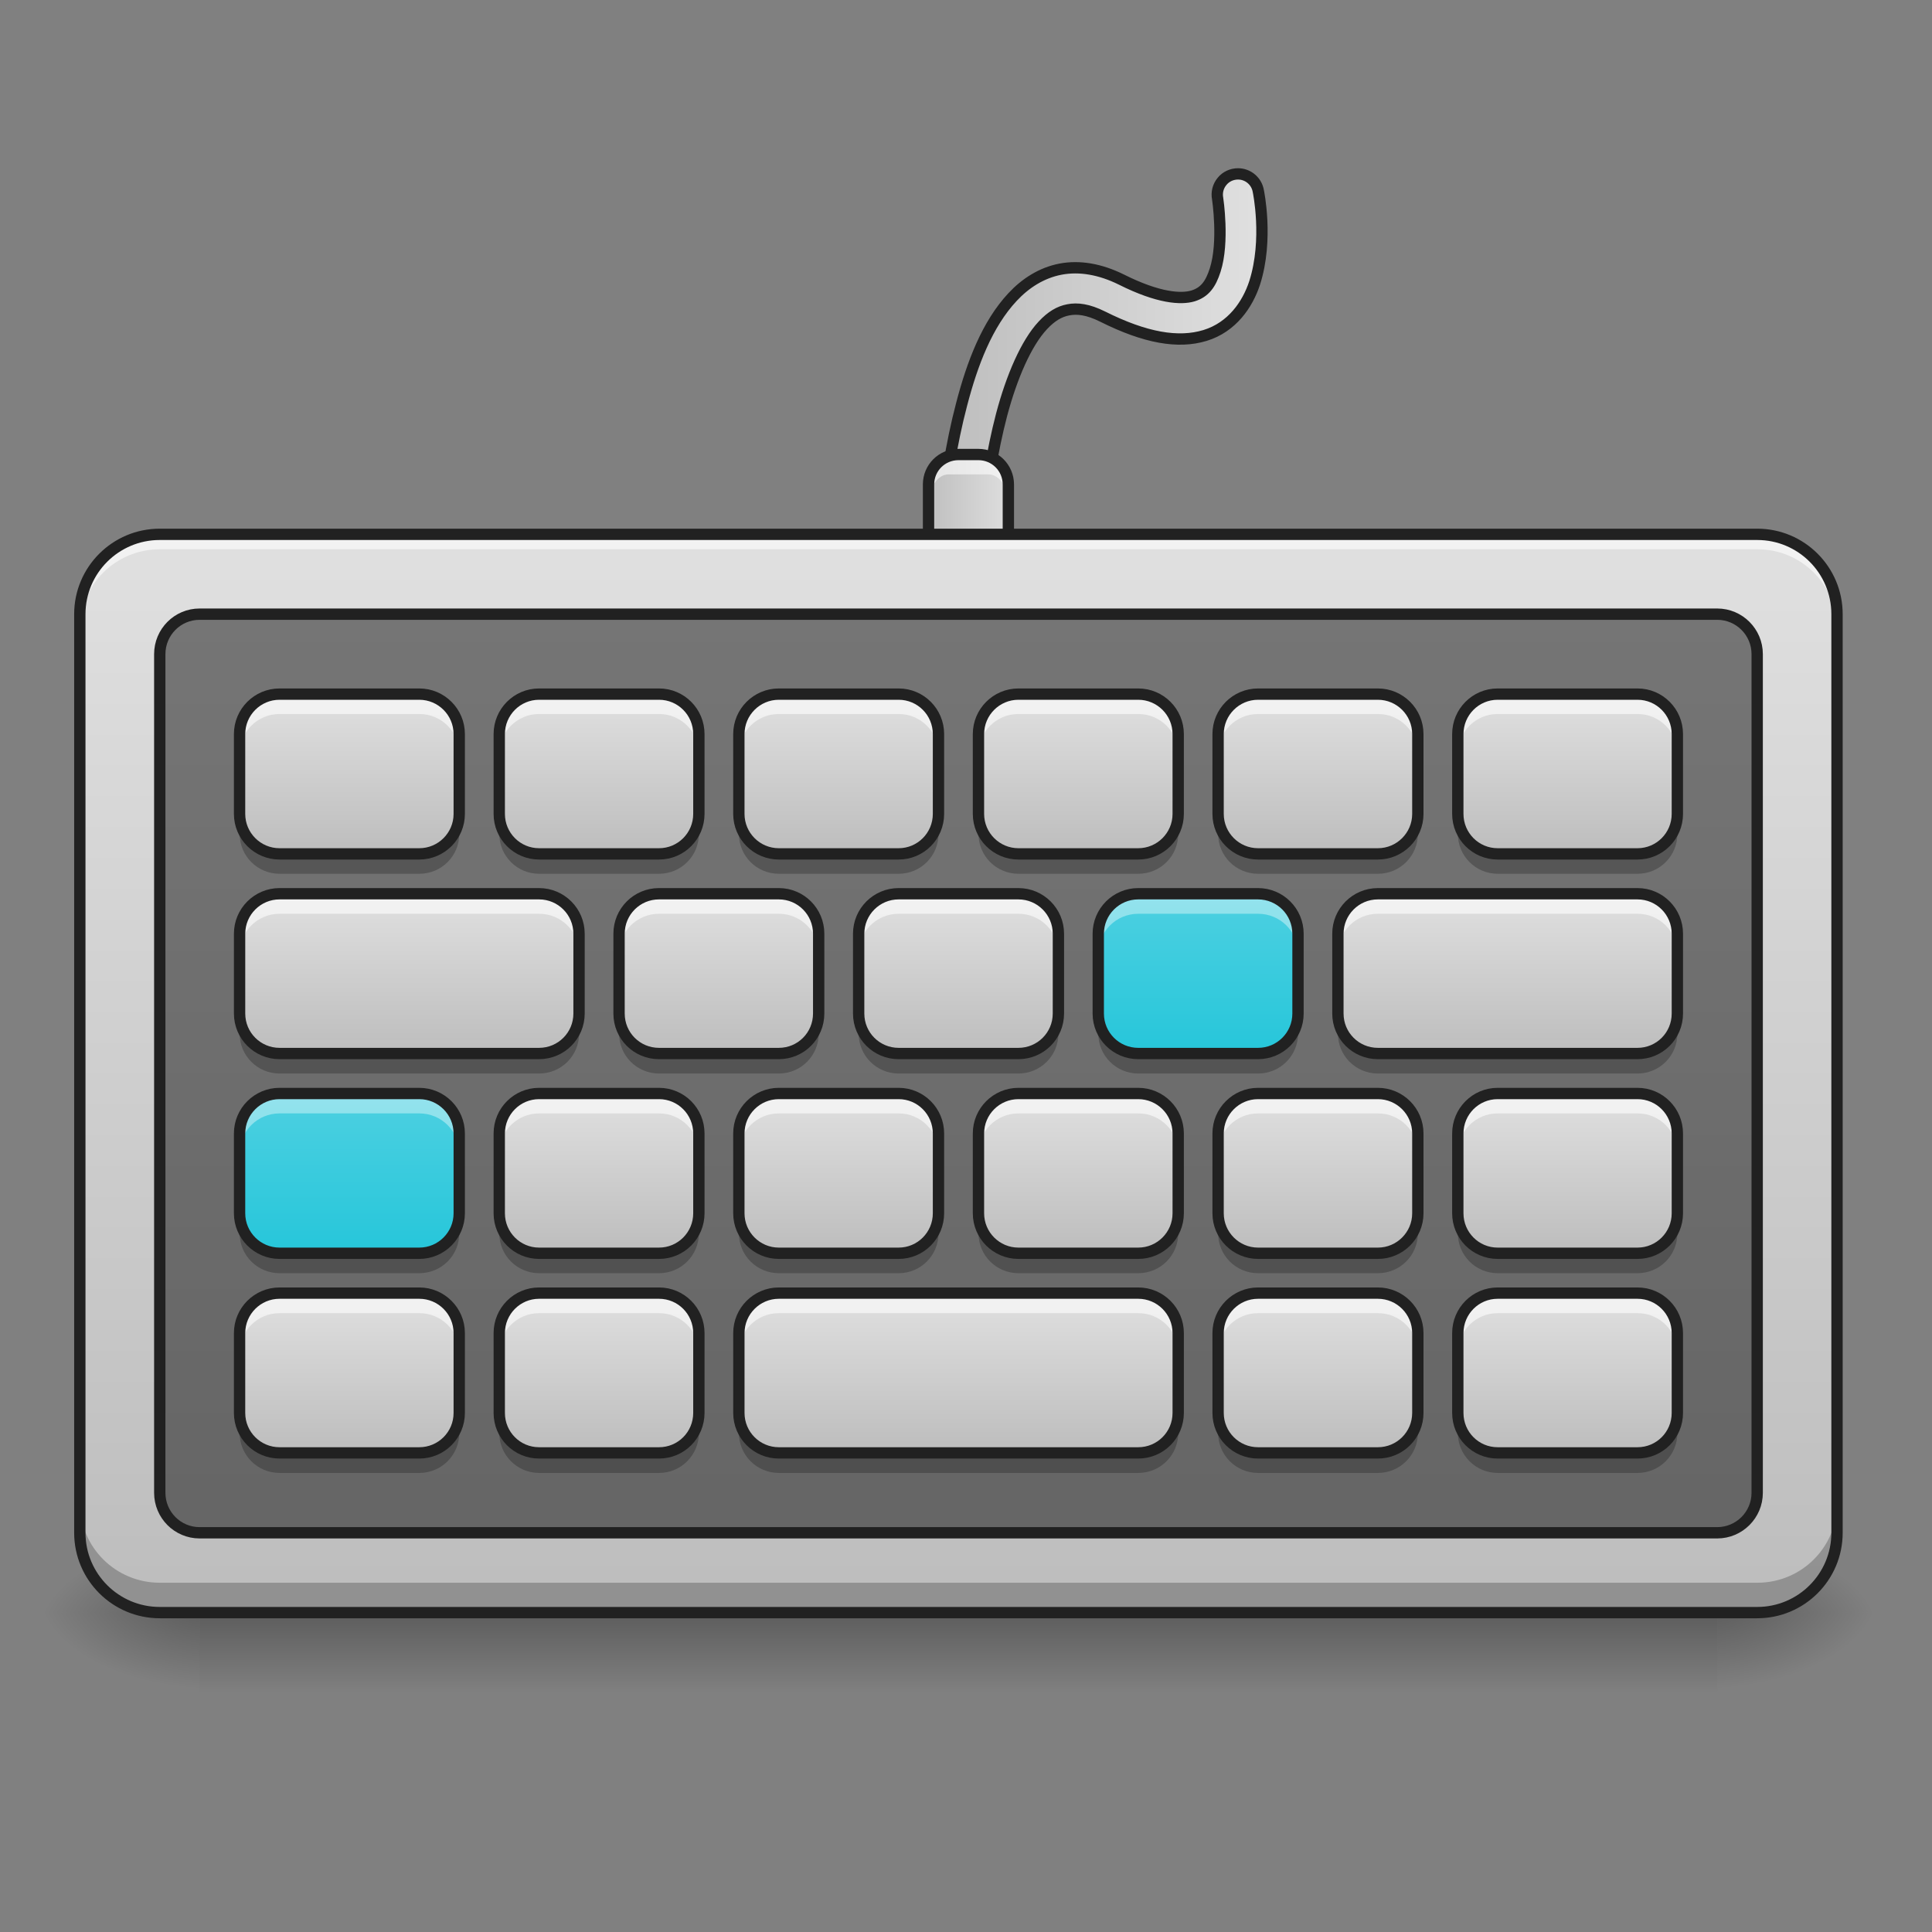 <?xml version="1.0" encoding="UTF-8"?>
<svg xmlns="http://www.w3.org/2000/svg" xmlns:xlink="http://www.w3.org/1999/xlink" width="64px" height="64px" viewBox="0 0 64 64" version="1.1">
<rect x="0" y="0" width="64" height="64" fill="#808080" stroke="none"/>
<defs>
<linearGradient id="linear0" gradientUnits="userSpaceOnUse" x1="254" y1="233.5" x2="254" y2="254.667" gradientTransform="matrix(0.125,0,0,0.125,-0,24.231)">
<stop offset="0" style="stop-color:rgb(0%,0%,0%);stop-opacity:0.275;"/>
<stop offset="1" style="stop-color:rgb(0%,0%,0%);stop-opacity:0;"/>
</linearGradient>
<radialGradient id="radial0" gradientUnits="userSpaceOnUse" cx="450.909" cy="189.579" fx="450.909" fy="189.579" r="21.167" gradientTransform="matrix(0,-0.156,-0.281,-0,109.553,124.545)">
<stop offset="0" style="stop-color:rgb(0%,0%,0%);stop-opacity:0.314;"/>
<stop offset="0.222" style="stop-color:rgb(0%,0%,0%);stop-opacity:0.275;"/>
<stop offset="1" style="stop-color:rgb(0%,0%,0%);stop-opacity:0;"/>
</radialGradient>
<radialGradient id="radial1" gradientUnits="userSpaceOnUse" cx="450.909" cy="189.579" fx="450.909" fy="189.579" r="21.167" gradientTransform="matrix(-0,0.156,0.281,0,-46.047,-17.701)">
<stop offset="0" style="stop-color:rgb(0%,0%,0%);stop-opacity:0.314;"/>
<stop offset="0.222" style="stop-color:rgb(0%,0%,0%);stop-opacity:0.275;"/>
<stop offset="1" style="stop-color:rgb(0%,0%,0%);stop-opacity:0;"/>
</radialGradient>
<radialGradient id="radial2" gradientUnits="userSpaceOnUse" cx="450.909" cy="189.579" fx="450.909" fy="189.579" r="21.167" gradientTransform="matrix(-0,-0.156,0.281,-0,-46.047,124.545)">
<stop offset="0" style="stop-color:rgb(0%,0%,0%);stop-opacity:0.314;"/>
<stop offset="0.222" style="stop-color:rgb(0%,0%,0%);stop-opacity:0.275;"/>
<stop offset="1" style="stop-color:rgb(0%,0%,0%);stop-opacity:0;"/>
</radialGradient>
<radialGradient id="radial3" gradientUnits="userSpaceOnUse" cx="450.909" cy="189.579" fx="450.909" fy="189.579" r="21.167" gradientTransform="matrix(0,0.156,-0.281,0,109.553,-17.701)">
<stop offset="0" style="stop-color:rgb(0%,0%,0%);stop-opacity:0.314;"/>
<stop offset="0.222" style="stop-color:rgb(0%,0%,0%);stop-opacity:0.275;"/>
<stop offset="1" style="stop-color:rgb(0%,0%,0%);stop-opacity:0;"/>
</radialGradient>
<linearGradient id="linear1" gradientUnits="userSpaceOnUse" x1="248.51" y1="-113.104" x2="334.441" y2="-113.104" >
<stop offset="0" style="stop-color:rgb(74.118%,74.118%,74.118%);stop-opacity:1;"/>
<stop offset="1" style="stop-color:rgb(87.843%,87.843%,87.843%);stop-opacity:1;"/>
</linearGradient>
<linearGradient id="linear2" gradientUnits="userSpaceOnUse" x1="248.509" y1="-113.088" x2="334.441" y2="-113.088" >
<stop offset="0" style="stop-color:rgb(74.118%,74.118%,74.118%);stop-opacity:1;"/>
<stop offset="1" style="stop-color:rgb(87.843%,87.843%,87.843%);stop-opacity:1;"/>
</linearGradient>
<linearGradient id="linear3" gradientUnits="userSpaceOnUse" x1="244.562" y1="-76.062" x2="268.729" y2="-76.062" gradientTransform="matrix(0.125,0,0,0.125,0,26.878)">
<stop offset="0" style="stop-color:rgb(74.118%,74.118%,74.118%);stop-opacity:1;"/>
<stop offset="1" style="stop-color:rgb(87.843%,87.843%,87.843%);stop-opacity:1;"/>
</linearGradient>
<linearGradient id="linear4" gradientUnits="userSpaceOnUse" x1="254" y1="180.583" x2="254" y2="-105.167" gradientTransform="matrix(0.125,0,0,0.125,0,30.847)">
<stop offset="0" style="stop-color:rgb(74.118%,74.118%,74.118%);stop-opacity:1;"/>
<stop offset="1" style="stop-color:rgb(87.843%,87.843%,87.843%);stop-opacity:1;"/>
</linearGradient>
<linearGradient id="linear5" gradientUnits="userSpaceOnUse" x1="105.833" y1="-31.083" x2="105.833" y2="-73.417" gradientTransform="matrix(0.125,0,0,0.125,15.215,32.17)">
<stop offset="0" style="stop-color:rgb(74.118%,74.118%,74.118%);stop-opacity:1;"/>
<stop offset="1" style="stop-color:rgb(87.843%,87.843%,87.843%);stop-opacity:1;"/>
</linearGradient>
<linearGradient id="linear6" gradientUnits="userSpaceOnUse" x1="105.833" y1="-31.083" x2="105.833" y2="-73.417" gradientTransform="matrix(0.125,0,0,0.125,31.092,32.17)">
<stop offset="0" style="stop-color:rgb(74.118%,74.118%,74.118%);stop-opacity:1;"/>
<stop offset="1" style="stop-color:rgb(87.843%,87.843%,87.843%);stop-opacity:1;"/>
</linearGradient>
<linearGradient id="linear7" gradientUnits="userSpaceOnUse" x1="105.833" y1="-31.083" x2="105.833" y2="-73.417" gradientTransform="matrix(0.125,0,0,0.125,23.153,32.17)">
<stop offset="0" style="stop-color:rgb(74.118%,74.118%,74.118%);stop-opacity:1;"/>
<stop offset="1" style="stop-color:rgb(87.843%,87.843%,87.843%);stop-opacity:1;"/>
</linearGradient>
<linearGradient id="linear8" gradientUnits="userSpaceOnUse" x1="105.833" y1="-31.083" x2="105.833" y2="-73.417" gradientTransform="matrix(0.125,0,0,0.125,7.277,32.17)">
<stop offset="0" style="stop-color:rgb(74.118%,74.118%,74.118%);stop-opacity:1;"/>
<stop offset="1" style="stop-color:rgb(87.843%,87.843%,87.843%);stop-opacity:1;"/>
</linearGradient>
<linearGradient id="linear9" gradientUnits="userSpaceOnUse" x1="105.833" y1="-31.083" x2="105.833" y2="-73.417" gradientTransform="matrix(0.125,0,0,0.125,-0.662,32.17)">
<stop offset="0" style="stop-color:rgb(74.118%,74.118%,74.118%);stop-opacity:1;"/>
<stop offset="1" style="stop-color:rgb(87.843%,87.843%,87.843%);stop-opacity:1;"/>
</linearGradient>
<linearGradient id="linear10" gradientUnits="userSpaceOnUse" x1="105.833" y1="-31.083" x2="105.833" y2="-73.417" gradientTransform="matrix(0.125,0,0,0.125,11.246,38.785)">
<stop offset="0" style="stop-color:rgb(74.118%,74.118%,74.118%);stop-opacity:1;"/>
<stop offset="1" style="stop-color:rgb(87.843%,87.843%,87.843%);stop-opacity:1;"/>
</linearGradient>
<linearGradient id="linear11" gradientUnits="userSpaceOnUse" x1="105.833" y1="-31.083" x2="105.833" y2="-73.417" gradientTransform="matrix(0.125,0,0,0.125,19.184,38.785)">
<stop offset="0" style="stop-color:rgb(74.118%,74.118%,74.118%);stop-opacity:1;"/>
<stop offset="1" style="stop-color:rgb(87.843%,87.843%,87.843%);stop-opacity:1;"/>
</linearGradient>
<linearGradient id="linear12" gradientUnits="userSpaceOnUse" x1="105.833" y1="-31.083" x2="105.833" y2="-73.417" gradientTransform="matrix(0.125,0,0,0.125,-1.323,38.785)">
<stop offset="0" style="stop-color:rgb(74.118%,74.118%,74.118%);stop-opacity:1;"/>
<stop offset="1" style="stop-color:rgb(87.843%,87.843%,87.843%);stop-opacity:1;"/>
</linearGradient>
<linearGradient id="linear13" gradientUnits="userSpaceOnUse" x1="105.833" y1="-31.083" x2="105.833" y2="-73.417" gradientTransform="matrix(0.125,0,0,0.125,35.061,38.785)">
<stop offset="0" style="stop-color:rgb(74.118%,74.118%,74.118%);stop-opacity:1;"/>
<stop offset="1" style="stop-color:rgb(87.843%,87.843%,87.843%);stop-opacity:1;"/>
</linearGradient>
<linearGradient id="linear14" gradientUnits="userSpaceOnUse" x1="105.833" y1="-31.083" x2="105.833" y2="-73.417" gradientTransform="matrix(0.125,0,0,0.125,27.122,38.785)">
<stop offset="0" style="stop-color:rgb(14.902%,77.647%,85.49%);stop-opacity:1;"/>
<stop offset="1" style="stop-color:rgb(30.196%,81.569%,88.235%);stop-opacity:1;"/>
</linearGradient>
<linearGradient id="linear15" gradientUnits="userSpaceOnUse" x1="105.833" y1="-31.083" x2="105.833" y2="-73.417" gradientTransform="matrix(0.125,0,0,0.125,39.691,32.17)">
<stop offset="0" style="stop-color:rgb(74.118%,74.118%,74.118%);stop-opacity:1;"/>
<stop offset="1" style="stop-color:rgb(87.843%,87.843%,87.843%);stop-opacity:1;"/>
</linearGradient>
<linearGradient id="linear16" gradientUnits="userSpaceOnUse" x1="105.833" y1="-31.083" x2="105.833" y2="-73.417" gradientTransform="matrix(0.125,0,0,0.125,15.215,45.4)">
<stop offset="0" style="stop-color:rgb(74.118%,74.118%,74.118%);stop-opacity:1;"/>
<stop offset="1" style="stop-color:rgb(87.843%,87.843%,87.843%);stop-opacity:1;"/>
</linearGradient>
<linearGradient id="linear17" gradientUnits="userSpaceOnUse" x1="105.833" y1="-31.083" x2="105.833" y2="-73.417" gradientTransform="matrix(0.125,0,0,0.125,31.092,45.4)">
<stop offset="0" style="stop-color:rgb(74.118%,74.118%,74.118%);stop-opacity:1;"/>
<stop offset="1" style="stop-color:rgb(87.843%,87.843%,87.843%);stop-opacity:1;"/>
</linearGradient>
<linearGradient id="linear18" gradientUnits="userSpaceOnUse" x1="105.833" y1="-31.083" x2="105.833" y2="-73.417" gradientTransform="matrix(0.125,0,0,0.125,23.153,45.4)">
<stop offset="0" style="stop-color:rgb(74.118%,74.118%,74.118%);stop-opacity:1;"/>
<stop offset="1" style="stop-color:rgb(87.843%,87.843%,87.843%);stop-opacity:1;"/>
</linearGradient>
<linearGradient id="linear19" gradientUnits="userSpaceOnUse" x1="105.833" y1="-31.083" x2="105.833" y2="-73.417" gradientTransform="matrix(0.125,0,0,0.125,7.277,45.4)">
<stop offset="0" style="stop-color:rgb(74.118%,74.118%,74.118%);stop-opacity:1;"/>
<stop offset="1" style="stop-color:rgb(87.843%,87.843%,87.843%);stop-opacity:1;"/>
</linearGradient>
<linearGradient id="linear20" gradientUnits="userSpaceOnUse" x1="105.833" y1="-31.083" x2="105.833" y2="-73.417" gradientTransform="matrix(0.125,0,0,0.125,-0.662,45.4)">
<stop offset="0" style="stop-color:rgb(14.902%,77.647%,85.49%);stop-opacity:1;"/>
<stop offset="1" style="stop-color:rgb(30.196%,81.569%,88.235%);stop-opacity:1;"/>
</linearGradient>
<linearGradient id="linear21" gradientUnits="userSpaceOnUse" x1="105.833" y1="-31.083" x2="105.833" y2="-73.417" gradientTransform="matrix(0.125,0,0,0.125,39.691,45.4)">
<stop offset="0" style="stop-color:rgb(74.118%,74.118%,74.118%);stop-opacity:1;"/>
<stop offset="1" style="stop-color:rgb(87.843%,87.843%,87.843%);stop-opacity:1;"/>
</linearGradient>
<linearGradient id="linear22" gradientUnits="userSpaceOnUse" x1="105.833" y1="-31.083" x2="105.833" y2="-73.417" gradientTransform="matrix(0.125,0,0,0.125,31.092,52.015)">
<stop offset="0" style="stop-color:rgb(74.118%,74.118%,74.118%);stop-opacity:1;"/>
<stop offset="1" style="stop-color:rgb(87.843%,87.843%,87.843%);stop-opacity:1;"/>
</linearGradient>
<linearGradient id="linear23" gradientUnits="userSpaceOnUse" x1="105.833" y1="-31.083" x2="105.833" y2="-73.417" gradientTransform="matrix(0.125,0,0,0.125,23.153,52.015)">
<stop offset="0" style="stop-color:rgb(74.118%,74.118%,74.118%);stop-opacity:1;"/>
<stop offset="1" style="stop-color:rgb(87.843%,87.843%,87.843%);stop-opacity:1;"/>
</linearGradient>
<linearGradient id="linear24" gradientUnits="userSpaceOnUse" x1="105.833" y1="-31.083" x2="105.833" y2="-73.417" gradientTransform="matrix(0.125,0,0,0.125,7.277,52.015)">
<stop offset="0" style="stop-color:rgb(74.118%,74.118%,74.118%);stop-opacity:1;"/>
<stop offset="1" style="stop-color:rgb(87.843%,87.843%,87.843%);stop-opacity:1;"/>
</linearGradient>
<linearGradient id="linear25" gradientUnits="userSpaceOnUse" x1="105.833" y1="-31.083" x2="105.833" y2="-73.417" gradientTransform="matrix(0.125,0,0,0.125,-0.662,52.015)">
<stop offset="0" style="stop-color:rgb(74.118%,74.118%,74.118%);stop-opacity:1;"/>
<stop offset="1" style="stop-color:rgb(87.843%,87.843%,87.843%);stop-opacity:1;"/>
</linearGradient>
<linearGradient id="linear26" gradientUnits="userSpaceOnUse" x1="105.833" y1="-31.083" x2="105.833" y2="-73.417" gradientTransform="matrix(0.125,0,0,0.125,39.691,52.015)">
<stop offset="0" style="stop-color:rgb(74.118%,74.118%,74.118%);stop-opacity:1;"/>
<stop offset="1" style="stop-color:rgb(87.843%,87.843%,87.843%);stop-opacity:1;"/>
</linearGradient>
</defs>
<g id="surface1">
<path style=" stroke:none;fill-rule:nonzero;fill:url(#linear0);" d="M 6.613 53.422 L 56.891 53.422 L 56.891 56.066 L 6.613 56.066 Z M 6.613 53.422 "/>
<path style=" stroke:none;fill-rule:nonzero;fill:url(#radial0);" d="M 56.891 53.422 L 62.184 53.422 L 62.184 50.777 L 56.891 50.777 Z M 56.891 53.422 "/>
<path style=" stroke:none;fill-rule:nonzero;fill:url(#radial1);" d="M 6.613 53.422 L 1.324 53.422 L 1.324 56.066 L 6.613 56.066 Z M 6.613 53.422 "/>
<path style=" stroke:none;fill-rule:nonzero;fill:url(#radial2);" d="M 6.613 53.422 L 1.324 53.422 L 1.324 50.777 L 6.613 50.777 Z M 6.613 53.422 "/>
<path style=" stroke:none;fill-rule:nonzero;fill:url(#radial3);" d="M 56.891 53.422 L 62.184 53.422 L 62.184 56.066 L 56.891 56.066 Z M 56.891 53.422 "/>
<path style="fill:none;stroke-width:10.975;stroke-linecap:round;stroke-linejoin:miter;stroke:url(#linear1);stroke-miterlimit:4;" d="M 254.007 -62.827 C 254.007 -62.827 256.819 -154.943 294.691 -136.008 C 337.03 -114.853 328.094 -163.38 328.094 -163.38 " transform="matrix(0.125,0,0,0.125,0,26.878)"/>
<path style="fill-rule:nonzero;fill:url(#linear2);stroke-width:3;stroke-linecap:round;stroke-linejoin:miter;stroke:rgb(12.941%,12.941%,12.941%);stroke-opacity:1;stroke-miterlimit:4;" d="M 328.094 -168.942 C 326.438 -168.942 324.875 -168.223 323.844 -166.942 C 322.782 -165.661 322.375 -164.005 322.688 -162.38 C 322.688 -162.38 324.438 -150.881 322.032 -143.444 C 320.844 -139.726 319.282 -137.57 316.157 -136.601 C 313.033 -135.664 307.064 -135.976 297.159 -140.945 C 291.597 -143.694 286.098 -144.663 281.036 -143.694 C 276.005 -142.726 271.724 -139.945 268.349 -136.32 C 261.6 -129.102 257.663 -118.697 254.851 -107.916 C 249.164 -86.387 248.508 -63.015 248.508 -63.015 C 248.414 -61.015 249.382 -59.14 251.07 -58.077 C 252.757 -57.015 254.882 -56.953 256.632 -57.921 C 258.382 -58.859 259.475 -60.671 259.475 -62.671 C 259.475 -62.671 260.225 -85.325 265.443 -105.135 C 268.068 -115.041 271.943 -124.102 276.38 -128.821 C 278.598 -131.196 280.754 -132.477 283.098 -132.914 C 285.473 -133.383 288.316 -133.07 292.253 -131.102 C 303.502 -125.477 312.251 -123.946 319.376 -126.133 C 326.5 -128.321 330.625 -134.32 332.499 -140.07 C 336.187 -151.6 333.468 -164.38 333.468 -164.38 C 333.031 -167.005 330.75 -168.942 328.094 -168.942 Z M 328.094 -168.942 " transform="matrix(0.125,0,0,0.125,0,26.878)"/>
<path style=" stroke:none;fill-rule:nonzero;fill:url(#linear3);" d="M 31.422 15.055 L 32.746 15.055 C 33.109 15.055 33.406 15.496 33.406 16.047 L 33.406 18.691 C 33.406 19.238 33.109 19.684 32.746 19.684 L 31.422 19.684 C 31.059 19.684 30.762 19.238 30.762 18.691 L 30.762 16.047 C 30.762 15.496 31.059 15.055 31.422 15.055 Z M 31.422 15.055 "/>
<path style=" stroke:none;fill-rule:nonzero;fill:rgb(100%,100%,100%);fill-opacity:0.588;" d="M 31.422 15.055 C 31.055 15.055 30.762 15.496 30.762 16.047 L 30.762 16.707 C 30.762 16.156 31.055 15.715 31.422 15.715 L 32.746 15.715 C 33.113 15.715 33.406 16.156 33.406 16.707 L 33.406 16.047 C 33.406 15.496 33.113 15.055 32.746 15.055 Z M 31.422 15.055 "/>
<path style="fill:none;stroke-width:3;stroke-linecap:round;stroke-linejoin:round;stroke:rgb(12.941%,12.941%,12.941%);stroke-opacity:1;stroke-miterlimit:4;" d="M 254.007 -94.574 L 259.288 -94.574 C 263.662 -94.574 267.224 -91.043 267.224 -86.637 L 267.224 -65.483 C 267.224 -61.108 263.662 -57.546 259.288 -57.546 L 254.007 -57.546 C 249.601 -57.546 246.07 -61.108 246.07 -65.483 L 246.07 -86.637 C 246.07 -91.043 249.601 -94.574 254.007 -94.574 Z M 254.007 -94.574 " transform="matrix(0.125,0,0,0.125,0,26.878)"/>
<path style=" stroke:none;fill-rule:nonzero;fill:url(#linear4);" d="M 5.293 17.699 L 58.215 17.699 C 59.676 17.699 60.859 18.883 60.859 20.344 L 60.859 50.777 C 60.859 52.238 59.676 53.422 58.215 53.422 L 5.293 53.422 C 3.832 53.422 2.645 52.238 2.645 50.777 L 2.645 20.344 C 2.645 18.883 3.832 17.699 5.293 17.699 Z M 5.293 17.699 "/>
<path style="fill-rule:nonzero;fill:rgb(0%,0%,0%);fill-opacity:0.471;stroke-width:3;stroke-linecap:round;stroke-linejoin:round;stroke:rgb(12.941%,12.941%,12.941%);stroke-opacity:1;stroke-miterlimit:4;" d="M 52.901 -52.266 L 455.082 -52.266 C 460.925 -52.266 465.674 -47.516 465.674 -41.673 L 465.674 180.587 C 465.674 186.43 460.925 191.18 455.082 191.18 L 52.901 191.18 C 47.058 191.18 42.34 186.43 42.34 180.587 L 42.34 -41.673 C 42.34 -47.516 47.058 -52.266 52.901 -52.266 Z M 52.901 -52.266 " transform="matrix(0.125,0,0,0.125,0,26.878)"/>
<path style=" stroke:none;fill-rule:nonzero;fill:url(#linear5);" d="M 25.801 22.992 L 29.77 22.992 C 30.5 22.992 31.09 23.586 31.09 24.316 L 31.09 26.961 C 31.09 27.691 30.5 28.285 29.77 28.285 L 25.801 28.285 C 25.07 28.285 24.477 27.691 24.477 26.961 L 24.477 24.316 C 24.477 23.586 25.07 22.992 25.801 22.992 Z M 25.801 22.992 "/>
<path style=" stroke:none;fill-rule:nonzero;fill:rgb(100%,100%,100%);fill-opacity:0.588;" d="M 25.801 22.992 C 25.066 22.992 24.477 23.582 24.477 24.316 L 24.477 24.977 C 24.477 24.242 25.066 23.652 25.801 23.652 L 29.77 23.652 C 30.5 23.652 31.09 24.242 31.09 24.977 L 31.09 24.316 C 31.09 23.582 30.5 22.992 29.77 22.992 Z M 25.801 22.992 "/>
<path style=" stroke:none;fill-rule:nonzero;fill:rgb(0%,0%,0%);fill-opacity:0.235;" d="M 25.801 28.945 C 25.066 28.945 24.477 28.355 24.477 27.621 L 24.477 26.961 C 24.477 27.695 25.066 28.285 25.801 28.285 L 29.77 28.285 C 30.5 28.285 31.09 27.695 31.09 26.961 L 31.09 27.621 C 31.09 28.355 30.5 28.945 29.77 28.945 Z M 25.801 28.945 "/>
<path style="fill:none;stroke-width:3;stroke-linecap:round;stroke-linejoin:round;stroke:rgb(12.941%,12.941%,12.941%);stroke-opacity:1;stroke-miterlimit:4;" d="M 84.678 -73.413 L 116.425 -73.413 C 122.268 -73.413 126.987 -68.664 126.987 -62.821 L 126.987 -41.666 C 126.987 -35.823 122.268 -31.074 116.425 -31.074 L 84.678 -31.074 C 78.835 -31.074 74.085 -35.823 74.085 -41.666 L 74.085 -62.821 C 74.085 -68.664 78.835 -73.413 84.678 -73.413 Z M 84.678 -73.413 " transform="matrix(0.125,0,0,0.125,15.215,32.17)"/>
<path style=" stroke:none;fill-rule:nonzero;fill:rgb(100%,100%,100%);fill-opacity:0.588;" d="M 5.293 17.699 C 3.828 17.699 2.645 18.879 2.645 20.344 L 2.645 20.844 C 2.645 19.375 3.828 18.195 5.293 18.195 L 58.215 18.195 C 59.68 18.195 60.859 19.375 60.859 20.844 L 60.859 20.344 C 60.859 18.879 59.68 17.699 58.215 17.699 Z M 5.293 17.699 "/>
<path style=" stroke:none;fill-rule:nonzero;fill:rgb(0%,0%,0%);fill-opacity:0.235;" d="M 2.645 49.785 L 2.645 50.777 C 2.645 52.242 3.828 53.422 5.293 53.422 L 58.215 53.422 C 59.68 53.422 60.859 52.242 60.859 50.777 L 60.859 49.785 C 60.859 51.25 59.68 52.43 58.215 52.43 L 5.293 52.43 C 3.828 52.43 2.645 51.25 2.645 49.785 Z M 2.645 49.785 "/>
<path style="fill:none;stroke-width:3;stroke-linecap:round;stroke-linejoin:round;stroke:rgb(12.941%,12.941%,12.941%);stroke-opacity:1;stroke-miterlimit:4;" d="M 42.34 -73.42 L 465.674 -73.42 C 477.361 -73.42 486.829 -63.952 486.829 -52.266 L 486.829 191.18 C 486.829 202.866 477.361 212.334 465.674 212.334 L 42.34 212.334 C 30.653 212.334 21.154 202.866 21.154 191.18 L 21.154 -52.266 C 21.154 -63.952 30.653 -73.42 42.34 -73.42 Z M 42.34 -73.42 " transform="matrix(0.125,0,0,0.125,0,26.878)"/>
<path style=" stroke:none;fill-rule:nonzero;fill:url(#linear6);" d="M 41.676 22.992 L 45.645 22.992 C 46.375 22.992 46.969 23.586 46.969 24.316 L 46.969 26.961 C 46.969 27.691 46.375 28.285 45.645 28.285 L 41.676 28.285 C 40.945 28.285 40.352 27.691 40.352 26.961 L 40.352 24.316 C 40.352 23.586 40.945 22.992 41.676 22.992 Z M 41.676 22.992 "/>
<path style=" stroke:none;fill-rule:nonzero;fill:rgb(100%,100%,100%);fill-opacity:0.588;" d="M 41.676 22.992 C 40.941 22.992 40.352 23.582 40.352 24.316 L 40.352 24.977 C 40.352 24.242 40.941 23.652 41.676 23.652 L 45.645 23.652 C 46.379 23.652 46.969 24.242 46.969 24.977 L 46.969 24.316 C 46.969 23.582 46.379 22.992 45.645 22.992 Z M 41.676 22.992 "/>
<path style=" stroke:none;fill-rule:nonzero;fill:rgb(0%,0%,0%);fill-opacity:0.235;" d="M 41.676 28.945 C 40.941 28.945 40.352 28.355 40.352 27.621 L 40.352 26.961 C 40.352 27.695 40.941 28.285 41.676 28.285 L 45.645 28.285 C 46.379 28.285 46.969 27.695 46.969 26.961 L 46.969 27.621 C 46.969 28.355 46.379 28.945 45.645 28.945 Z M 41.676 28.945 "/>
<path style="fill:none;stroke-width:3;stroke-linecap:round;stroke-linejoin:round;stroke:rgb(12.941%,12.941%,12.941%);stroke-opacity:1;stroke-miterlimit:4;" d="M 84.666 -73.413 L 116.413 -73.413 C 122.256 -73.413 127.006 -68.664 127.006 -62.821 L 127.006 -41.666 C 127.006 -35.823 122.256 -31.074 116.413 -31.074 L 84.666 -31.074 C 78.823 -31.074 74.073 -35.823 74.073 -41.666 L 74.073 -62.821 C 74.073 -68.664 78.823 -73.413 84.666 -73.413 Z M 84.666 -73.413 " transform="matrix(0.125,0,0,0.125,31.092,32.17)"/>
<path style=" stroke:none;fill-rule:nonzero;fill:url(#linear7);" d="M 33.738 22.992 L 37.707 22.992 C 38.438 22.992 39.031 23.586 39.031 24.316 L 39.031 26.961 C 39.031 27.691 38.438 28.285 37.707 28.285 L 33.738 28.285 C 33.008 28.285 32.414 27.691 32.414 26.961 L 32.414 24.316 C 32.414 23.586 33.008 22.992 33.738 22.992 Z M 33.738 22.992 "/>
<path style=" stroke:none;fill-rule:nonzero;fill:rgb(100%,100%,100%);fill-opacity:0.588;" d="M 33.738 22.992 C 33.004 22.992 32.414 23.582 32.414 24.316 L 32.414 24.977 C 32.414 24.242 33.004 23.652 33.738 23.652 L 37.707 23.652 C 38.441 23.652 39.031 24.242 39.031 24.977 L 39.031 24.316 C 39.031 23.582 38.441 22.992 37.707 22.992 Z M 33.738 22.992 "/>
<path style=" stroke:none;fill-rule:nonzero;fill:rgb(0%,0%,0%);fill-opacity:0.235;" d="M 33.738 28.945 C 33.004 28.945 32.414 28.355 32.414 27.621 L 32.414 26.961 C 32.414 27.695 33.004 28.285 33.738 28.285 L 37.707 28.285 C 38.441 28.285 39.031 27.695 39.031 26.961 L 39.031 27.621 C 39.031 28.355 38.441 28.945 37.707 28.945 Z M 33.738 28.945 "/>
<path style="fill:none;stroke-width:3;stroke-linecap:round;stroke-linejoin:round;stroke:rgb(12.941%,12.941%,12.941%);stroke-opacity:1;stroke-miterlimit:4;" d="M 84.672 -73.413 L 116.419 -73.413 C 122.262 -73.413 127.012 -68.664 127.012 -62.821 L 127.012 -41.666 C 127.012 -35.823 122.262 -31.074 116.419 -31.074 L 84.672 -31.074 C 78.829 -31.074 74.079 -35.823 74.079 -41.666 L 74.079 -62.821 C 74.079 -68.664 78.829 -73.413 84.672 -73.413 Z M 84.672 -73.413 " transform="matrix(0.125,0,0,0.125,23.153,32.17)"/>
<path style=" stroke:none;fill-rule:nonzero;fill:url(#linear8);" d="M 17.859 22.992 L 21.832 22.992 C 22.562 22.992 23.152 23.586 23.152 24.316 L 23.152 26.961 C 23.152 27.691 22.562 28.285 21.832 28.285 L 17.859 28.285 C 17.129 28.285 16.539 27.691 16.539 26.961 L 16.539 24.316 C 16.539 23.586 17.129 22.992 17.859 22.992 Z M 17.859 22.992 "/>
<path style=" stroke:none;fill-rule:nonzero;fill:rgb(100%,100%,100%);fill-opacity:0.588;" d="M 17.859 22.992 C 17.129 22.992 16.539 23.582 16.539 24.316 L 16.539 24.977 C 16.539 24.242 17.129 23.652 17.859 23.652 L 21.832 23.652 C 22.562 23.652 23.152 24.242 23.152 24.977 L 23.152 24.316 C 23.152 23.582 22.562 22.992 21.832 22.992 Z M 17.859 22.992 "/>
<path style=" stroke:none;fill-rule:nonzero;fill:rgb(0%,0%,0%);fill-opacity:0.235;" d="M 17.859 28.945 C 17.129 28.945 16.539 28.355 16.539 27.621 L 16.539 26.961 C 16.539 27.695 17.129 28.285 17.859 28.285 L 21.832 28.285 C 22.562 28.285 23.152 27.695 23.152 26.961 L 23.152 27.621 C 23.152 28.355 22.562 28.945 21.832 28.945 Z M 17.859 28.945 "/>
<path style="fill:none;stroke-width:3;stroke-linecap:round;stroke-linejoin:round;stroke:rgb(12.941%,12.941%,12.941%);stroke-opacity:1;stroke-miterlimit:4;" d="M 84.653 -73.413 L 116.431 -73.413 C 122.274 -73.413 126.993 -68.664 126.993 -62.821 L 126.993 -41.666 C 126.993 -35.823 122.274 -31.074 116.431 -31.074 L 84.653 -31.074 C 78.81 -31.074 74.092 -35.823 74.092 -41.666 L 74.092 -62.821 C 74.092 -68.664 78.81 -73.413 84.653 -73.413 Z M 84.653 -73.413 " transform="matrix(0.125,0,0,0.125,7.277,32.17)"/>
<path style=" stroke:none;fill-rule:nonzero;fill:url(#linear9);" d="M 9.262 22.992 L 13.891 22.992 C 14.621 22.992 15.215 23.586 15.215 24.316 L 15.215 26.961 C 15.215 27.691 14.621 28.285 13.891 28.285 L 9.262 28.285 C 8.531 28.285 7.938 27.691 7.938 26.961 L 7.938 24.316 C 7.938 23.586 8.531 22.992 9.262 22.992 Z M 9.262 22.992 "/>
<path style=" stroke:none;fill-rule:nonzero;fill:rgb(100%,100%,100%);fill-opacity:0.588;" d="M 9.262 22.992 C 8.527 22.992 7.938 23.582 7.938 24.316 L 7.938 24.977 C 7.938 24.242 8.527 23.652 9.262 23.652 L 13.891 23.652 C 14.625 23.652 15.215 24.242 15.215 24.977 L 15.215 24.316 C 15.215 23.582 14.625 22.992 13.891 22.992 Z M 9.262 22.992 "/>
<path style=" stroke:none;fill-rule:nonzero;fill:rgb(0%,0%,0%);fill-opacity:0.235;" d="M 9.262 28.945 C 8.527 28.945 7.938 28.355 7.938 27.621 L 7.938 26.961 C 7.938 27.695 8.527 28.285 9.262 28.285 L 13.891 28.285 C 14.625 28.285 15.215 27.695 15.215 26.961 L 15.215 27.621 C 15.215 28.355 14.625 28.945 13.891 28.945 Z M 9.262 28.945 "/>
<path style="fill:none;stroke-width:3;stroke-linecap:round;stroke-linejoin:round;stroke:rgb(12.941%,12.941%,12.941%);stroke-opacity:1;stroke-miterlimit:4;" d="M 79.378 -73.413 L 116.406 -73.413 C 122.249 -73.413 126.999 -68.664 126.999 -62.821 L 126.999 -41.666 C 126.999 -35.823 122.249 -31.074 116.406 -31.074 L 79.378 -31.074 C 73.535 -31.074 68.786 -35.823 68.786 -41.666 L 68.786 -62.821 C 68.786 -68.664 73.535 -73.413 79.378 -73.413 Z M 79.378 -73.413 " transform="matrix(0.125,0,0,0.125,-0.662,32.17)"/>
<path style=" stroke:none;fill-rule:nonzero;fill:url(#linear10);" d="M 21.832 29.605 L 25.801 29.605 C 26.531 29.605 27.121 30.199 27.121 30.93 L 27.121 33.574 C 27.121 34.309 26.531 34.898 25.801 34.898 L 21.832 34.898 C 21.098 34.898 20.508 34.309 20.508 33.574 L 20.508 30.93 C 20.508 30.199 21.098 29.605 21.832 29.605 Z M 21.832 29.605 "/>
<path style=" stroke:none;fill-rule:nonzero;fill:rgb(100%,100%,100%);fill-opacity:0.588;" d="M 21.832 29.605 C 21.098 29.605 20.508 30.195 20.508 30.93 L 20.508 31.59 C 20.508 30.859 21.098 30.27 21.832 30.27 L 25.801 30.27 C 26.531 30.27 27.121 30.859 27.121 31.59 L 27.121 30.93 C 27.121 30.195 26.531 29.605 25.801 29.605 Z M 21.832 29.605 "/>
<path style=" stroke:none;fill-rule:nonzero;fill:rgb(0%,0%,0%);fill-opacity:0.235;" d="M 21.832 35.562 C 21.098 35.562 20.508 34.969 20.508 34.238 L 20.508 33.574 C 20.508 34.309 21.098 34.898 21.832 34.898 L 25.801 34.898 C 26.531 34.898 27.121 34.309 27.121 33.574 L 27.121 34.238 C 27.121 34.969 26.531 35.562 25.801 35.562 Z M 21.832 35.562 "/>
<path style="fill:none;stroke-width:3;stroke-linecap:round;stroke-linejoin:round;stroke:rgb(12.941%,12.941%,12.941%);stroke-opacity:1;stroke-miterlimit:4;" d="M 84.681 -73.429 L 116.428 -73.429 C 122.271 -73.429 126.99 -68.679 126.99 -62.836 L 126.99 -41.682 C 126.99 -35.807 122.271 -31.089 116.428 -31.089 L 84.681 -31.089 C 78.807 -31.089 74.088 -35.807 74.088 -41.682 L 74.088 -62.836 C 74.088 -68.679 78.807 -73.429 84.681 -73.429 Z M 84.681 -73.429 " transform="matrix(0.125,0,0,0.125,11.246,38.785)"/>
<path style=" stroke:none;fill-rule:nonzero;fill:url(#linear11);" d="M 29.77 29.605 L 33.738 29.605 C 34.469 29.605 35.062 30.199 35.062 30.93 L 35.062 33.574 C 35.062 34.309 34.469 34.898 33.738 34.898 L 29.77 34.898 C 29.039 34.898 28.445 34.309 28.445 33.574 L 28.445 30.93 C 28.445 30.199 29.039 29.605 29.77 29.605 Z M 29.77 29.605 "/>
<path style=" stroke:none;fill-rule:nonzero;fill:rgb(100%,100%,100%);fill-opacity:0.588;" d="M 29.77 29.605 C 29.035 29.605 28.445 30.195 28.445 30.93 L 28.445 31.59 C 28.445 30.859 29.035 30.27 29.77 30.27 L 33.738 30.27 C 34.469 30.27 35.062 30.859 35.062 31.59 L 35.062 30.93 C 35.062 30.195 34.469 29.605 33.738 29.605 Z M 29.77 29.605 "/>
<path style=" stroke:none;fill-rule:nonzero;fill:rgb(0%,0%,0%);fill-opacity:0.235;" d="M 29.77 35.562 C 29.035 35.562 28.445 34.969 28.445 34.238 L 28.445 33.574 C 28.445 34.309 29.035 34.898 29.77 34.898 L 33.738 34.898 C 34.469 34.898 35.062 34.309 35.062 33.574 L 35.062 34.238 C 35.062 34.969 34.469 35.562 33.738 35.562 Z M 29.77 35.562 "/>
<path style="fill:none;stroke-width:3;stroke-linecap:round;stroke-linejoin:round;stroke:rgb(12.941%,12.941%,12.941%);stroke-opacity:1;stroke-miterlimit:4;" d="M 84.675 -73.429 L 116.422 -73.429 C 122.265 -73.429 127.015 -68.679 127.015 -62.836 L 127.015 -41.682 C 127.015 -35.807 122.265 -31.089 116.422 -31.089 L 84.675 -31.089 C 78.832 -31.089 74.082 -35.807 74.082 -41.682 L 74.082 -62.836 C 74.082 -68.679 78.832 -73.429 84.675 -73.429 Z M 84.675 -73.429 " transform="matrix(0.125,0,0,0.125,19.184,38.785)"/>
<path style=" stroke:none;fill-rule:nonzero;fill:url(#linear12);" d="M 9.262 29.605 L 17.859 29.605 C 18.59 29.605 19.184 30.199 19.184 30.93 L 19.184 33.574 C 19.184 34.309 18.59 34.898 17.859 34.898 L 9.262 34.898 C 8.531 34.898 7.938 34.309 7.938 33.574 L 7.938 30.93 C 7.938 30.199 8.531 29.605 9.262 29.605 Z M 9.262 29.605 "/>
<path style=" stroke:none;fill-rule:nonzero;fill:rgb(100%,100%,100%);fill-opacity:0.588;" d="M 9.262 29.605 C 8.527 29.605 7.938 30.195 7.938 30.93 L 7.938 31.59 C 7.938 30.859 8.527 30.27 9.262 30.27 L 17.859 30.27 C 18.594 30.27 19.184 30.859 19.184 31.59 L 19.184 30.93 C 19.184 30.195 18.594 29.605 17.859 29.605 Z M 9.262 29.605 "/>
<path style=" stroke:none;fill-rule:nonzero;fill:rgb(0%,0%,0%);fill-opacity:0.235;" d="M 9.262 35.562 C 8.527 35.562 7.938 34.969 7.938 34.238 L 7.938 33.574 C 7.938 34.309 8.527 34.898 9.262 34.898 L 17.859 34.898 C 18.594 34.898 19.184 34.309 19.184 33.574 L 19.184 34.238 C 19.184 34.969 18.594 35.562 17.859 35.562 Z M 9.262 35.562 "/>
<path style="fill:none;stroke-width:3;stroke-linecap:round;stroke-linejoin:round;stroke:rgb(12.941%,12.941%,12.941%);stroke-opacity:1;stroke-miterlimit:4;" d="M 84.67 -73.429 L 153.445 -73.429 C 159.288 -73.429 164.037 -68.679 164.037 -62.836 L 164.037 -41.682 C 164.037 -35.807 159.288 -31.089 153.445 -31.089 L 84.67 -31.089 C 78.827 -31.089 74.077 -35.807 74.077 -41.682 L 74.077 -62.836 C 74.077 -68.679 78.827 -73.429 84.67 -73.429 Z M 84.67 -73.429 " transform="matrix(0.125,0,0,0.125,-1.323,38.785)"/>
<path style=" stroke:none;fill-rule:nonzero;fill:url(#linear13);" d="M 45.645 29.605 L 54.246 29.605 C 54.977 29.605 55.566 30.199 55.566 30.93 L 55.566 33.574 C 55.566 34.309 54.977 34.898 54.246 34.898 L 45.645 34.898 C 44.914 34.898 44.32 34.309 44.32 33.574 L 44.32 30.93 C 44.32 30.199 44.914 29.605 45.645 29.605 Z M 45.645 29.605 "/>
<path style=" stroke:none;fill-rule:nonzero;fill:rgb(100%,100%,100%);fill-opacity:0.588;" d="M 45.645 29.605 C 44.91 29.605 44.32 30.195 44.32 30.93 L 44.32 31.59 C 44.32 30.859 44.91 30.27 45.645 30.27 L 54.246 30.27 C 54.977 30.27 55.566 30.859 55.566 31.59 L 55.566 30.93 C 55.566 30.195 54.977 29.605 54.246 29.605 Z M 45.645 29.605 "/>
<path style=" stroke:none;fill-rule:nonzero;fill:rgb(0%,0%,0%);fill-opacity:0.235;" d="M 45.645 35.562 C 44.91 35.562 44.32 34.969 44.32 34.238 L 44.32 33.574 C 44.32 34.309 44.91 34.898 45.645 34.898 L 54.246 34.898 C 54.977 34.898 55.566 34.309 55.566 33.574 L 55.566 34.238 C 55.566 34.969 54.977 35.562 54.246 35.562 Z M 45.645 35.562 "/>
<path style="fill:none;stroke-width:3;stroke-linecap:round;stroke-linejoin:round;stroke:rgb(12.941%,12.941%,12.941%);stroke-opacity:1;stroke-miterlimit:4;" d="M 84.663 -73.429 L 153.469 -73.429 C 159.312 -73.429 164.03 -68.679 164.03 -62.836 L 164.03 -41.682 C 164.03 -35.807 159.312 -31.089 153.469 -31.089 L 84.663 -31.089 C 78.82 -31.089 74.07 -35.807 74.07 -41.682 L 74.07 -62.836 C 74.07 -68.679 78.82 -73.429 84.663 -73.429 Z M 84.663 -73.429 " transform="matrix(0.125,0,0,0.125,35.061,38.785)"/>
<path style=" stroke:none;fill-rule:nonzero;fill:url(#linear14);" d="M 37.707 29.605 L 41.676 29.605 C 42.406 29.605 43 30.199 43 30.93 L 43 33.574 C 43 34.309 42.406 34.898 41.676 34.898 L 37.707 34.898 C 36.977 34.898 36.383 34.309 36.383 33.574 L 36.383 30.93 C 36.383 30.199 36.977 29.605 37.707 29.605 Z M 37.707 29.605 "/>
<path style=" stroke:none;fill-rule:nonzero;fill:rgb(100%,100%,100%);fill-opacity:0.392;" d="M 37.707 29.605 C 36.973 29.605 36.383 30.195 36.383 30.93 L 36.383 31.59 C 36.383 30.859 36.973 30.27 37.707 30.27 L 41.676 30.27 C 42.41 30.27 43 30.859 43 31.59 L 43 30.93 C 43 30.195 42.41 29.605 41.676 29.605 Z M 37.707 29.605 "/>
<path style=" stroke:none;fill-rule:nonzero;fill:rgb(0%,0%,0%);fill-opacity:0.235;" d="M 37.707 35.562 C 36.973 35.562 36.383 34.969 36.383 34.238 L 36.383 33.574 C 36.383 34.309 36.973 34.898 37.707 34.898 L 41.676 34.898 C 42.41 34.898 43 34.309 43 33.574 L 43 34.238 C 43 34.969 42.41 35.562 41.676 35.562 Z M 37.707 35.562 "/>
<path style="fill:none;stroke-width:3;stroke-linecap:round;stroke-linejoin:round;stroke:rgb(12.941%,12.941%,12.941%);stroke-opacity:1;stroke-miterlimit:4;" d="M 84.669 -73.429 L 116.416 -73.429 C 122.259 -73.429 127.009 -68.679 127.009 -62.836 L 127.009 -41.682 C 127.009 -35.807 122.259 -31.089 116.416 -31.089 L 84.669 -31.089 C 78.826 -31.089 74.076 -35.807 74.076 -41.682 L 74.076 -62.836 C 74.076 -68.679 78.826 -73.429 84.669 -73.429 Z M 84.669 -73.429 " transform="matrix(0.125,0,0,0.125,27.122,38.785)"/>
<path style=" stroke:none;fill-rule:nonzero;fill:url(#linear15);" d="M 49.613 22.992 L 54.246 22.992 C 54.977 22.992 55.566 23.586 55.566 24.316 L 55.566 26.961 C 55.566 27.691 54.977 28.285 54.246 28.285 L 49.613 28.285 C 48.883 28.285 48.293 27.691 48.293 26.961 L 48.293 24.316 C 48.293 23.586 48.883 22.992 49.613 22.992 Z M 49.613 22.992 "/>
<path style=" stroke:none;fill-rule:nonzero;fill:rgb(100%,100%,100%);fill-opacity:0.588;" d="M 49.613 22.992 C 48.883 22.992 48.293 23.582 48.293 24.316 L 48.293 24.977 C 48.293 24.242 48.883 23.652 49.613 23.652 L 54.246 23.652 C 54.977 23.652 55.566 24.242 55.566 24.977 L 55.566 24.316 C 55.566 23.582 54.977 22.992 54.246 22.992 Z M 49.613 22.992 "/>
<path style=" stroke:none;fill-rule:nonzero;fill:rgb(0%,0%,0%);fill-opacity:0.235;" d="M 49.613 28.945 C 48.883 28.945 48.293 28.355 48.293 27.621 L 48.293 26.961 C 48.293 27.695 48.883 28.285 49.613 28.285 L 54.246 28.285 C 54.977 28.285 55.566 27.695 55.566 26.961 L 55.566 27.621 C 55.566 28.355 54.977 28.945 54.246 28.945 Z M 49.613 28.945 "/>
<path style="fill:none;stroke-width:3;stroke-linecap:round;stroke-linejoin:round;stroke:rgb(12.941%,12.941%,12.941%);stroke-opacity:1;stroke-miterlimit:4;" d="M 79.368 -73.413 L 116.427 -73.413 C 122.271 -73.413 126.989 -68.664 126.989 -62.821 L 126.989 -41.666 C 126.989 -35.823 122.271 -31.074 116.427 -31.074 L 79.368 -31.074 C 73.525 -31.074 68.807 -35.823 68.807 -41.666 L 68.807 -62.821 C 68.807 -68.664 73.525 -73.413 79.368 -73.413 Z M 79.368 -73.413 " transform="matrix(0.125,0,0,0.125,39.691,32.17)"/>
<path style=" stroke:none;fill-rule:nonzero;fill:url(#linear16);" d="M 25.801 36.223 L 29.77 36.223 C 30.5 36.223 31.09 36.816 31.09 37.547 L 31.09 40.191 C 31.09 40.922 30.5 41.516 29.77 41.516 L 25.801 41.516 C 25.07 41.516 24.477 40.922 24.477 40.191 L 24.477 37.547 C 24.477 36.816 25.07 36.223 25.801 36.223 Z M 25.801 36.223 "/>
<path style=" stroke:none;fill-rule:nonzero;fill:rgb(100%,100%,100%);fill-opacity:0.588;" d="M 25.801 36.223 C 25.066 36.223 24.477 36.812 24.477 37.547 L 24.477 38.207 C 24.477 37.473 25.066 36.883 25.801 36.883 L 29.77 36.883 C 30.5 36.883 31.09 37.473 31.09 38.207 L 31.09 37.547 C 31.09 36.812 30.5 36.223 29.77 36.223 Z M 25.801 36.223 "/>
<path style=" stroke:none;fill-rule:nonzero;fill:rgb(0%,0%,0%);fill-opacity:0.235;" d="M 25.801 42.176 C 25.066 42.176 24.477 41.586 24.477 40.852 L 24.477 40.191 C 24.477 40.926 25.066 41.516 25.801 41.516 L 29.77 41.516 C 30.5 41.516 31.09 40.926 31.09 40.191 L 31.09 40.852 C 31.09 41.586 30.5 42.176 29.77 42.176 Z M 25.801 42.176 "/>
<path style="fill:none;stroke-width:3;stroke-linecap:round;stroke-linejoin:round;stroke:rgb(12.941%,12.941%,12.941%);stroke-opacity:1;stroke-miterlimit:4;" d="M 84.678 -73.413 L 116.425 -73.413 C 122.268 -73.413 126.987 -68.664 126.987 -62.82 L 126.987 -41.666 C 126.987 -35.823 122.268 -31.073 116.425 -31.073 L 84.678 -31.073 C 78.835 -31.073 74.085 -35.823 74.085 -41.666 L 74.085 -62.82 C 74.085 -68.664 78.835 -73.413 84.678 -73.413 Z M 84.678 -73.413 " transform="matrix(0.125,0,0,0.125,15.215,45.4)"/>
<path style=" stroke:none;fill-rule:nonzero;fill:url(#linear17);" d="M 41.676 36.223 L 45.645 36.223 C 46.375 36.223 46.969 36.816 46.969 37.547 L 46.969 40.191 C 46.969 40.922 46.375 41.516 45.645 41.516 L 41.676 41.516 C 40.945 41.516 40.352 40.922 40.352 40.191 L 40.352 37.547 C 40.352 36.816 40.945 36.223 41.676 36.223 Z M 41.676 36.223 "/>
<path style=" stroke:none;fill-rule:nonzero;fill:rgb(100%,100%,100%);fill-opacity:0.588;" d="M 41.676 36.223 C 40.941 36.223 40.352 36.812 40.352 37.547 L 40.352 38.207 C 40.352 37.473 40.941 36.883 41.676 36.883 L 45.645 36.883 C 46.379 36.883 46.969 37.473 46.969 38.207 L 46.969 37.547 C 46.969 36.812 46.379 36.223 45.645 36.223 Z M 41.676 36.223 "/>
<path style=" stroke:none;fill-rule:nonzero;fill:rgb(0%,0%,0%);fill-opacity:0.235;" d="M 41.676 42.176 C 40.941 42.176 40.352 41.586 40.352 40.852 L 40.352 40.191 C 40.352 40.926 40.941 41.516 41.676 41.516 L 45.645 41.516 C 46.379 41.516 46.969 40.926 46.969 40.191 L 46.969 40.852 C 46.969 41.586 46.379 42.176 45.645 42.176 Z M 41.676 42.176 "/>
<path style="fill:none;stroke-width:3;stroke-linecap:round;stroke-linejoin:round;stroke:rgb(12.941%,12.941%,12.941%);stroke-opacity:1;stroke-miterlimit:4;" d="M 84.666 -73.413 L 116.413 -73.413 C 122.256 -73.413 127.006 -68.664 127.006 -62.82 L 127.006 -41.666 C 127.006 -35.823 122.256 -31.073 116.413 -31.073 L 84.666 -31.073 C 78.823 -31.073 74.073 -35.823 74.073 -41.666 L 74.073 -62.82 C 74.073 -68.664 78.823 -73.413 84.666 -73.413 Z M 84.666 -73.413 " transform="matrix(0.125,0,0,0.125,31.092,45.4)"/>
<path style=" stroke:none;fill-rule:nonzero;fill:url(#linear18);" d="M 33.738 36.223 L 37.707 36.223 C 38.438 36.223 39.031 36.816 39.031 37.547 L 39.031 40.191 C 39.031 40.922 38.438 41.516 37.707 41.516 L 33.738 41.516 C 33.008 41.516 32.414 40.922 32.414 40.191 L 32.414 37.547 C 32.414 36.816 33.008 36.223 33.738 36.223 Z M 33.738 36.223 "/>
<path style=" stroke:none;fill-rule:nonzero;fill:rgb(100%,100%,100%);fill-opacity:0.588;" d="M 33.738 36.223 C 33.004 36.223 32.414 36.812 32.414 37.547 L 32.414 38.207 C 32.414 37.473 33.004 36.883 33.738 36.883 L 37.707 36.883 C 38.441 36.883 39.031 37.473 39.031 38.207 L 39.031 37.547 C 39.031 36.812 38.441 36.223 37.707 36.223 Z M 33.738 36.223 "/>
<path style=" stroke:none;fill-rule:nonzero;fill:rgb(0%,0%,0%);fill-opacity:0.235;" d="M 33.738 42.176 C 33.004 42.176 32.414 41.586 32.414 40.852 L 32.414 40.191 C 32.414 40.926 33.004 41.516 33.738 41.516 L 37.707 41.516 C 38.441 41.516 39.031 40.926 39.031 40.191 L 39.031 40.852 C 39.031 41.586 38.441 42.176 37.707 42.176 Z M 33.738 42.176 "/>
<path style="fill:none;stroke-width:3;stroke-linecap:round;stroke-linejoin:round;stroke:rgb(12.941%,12.941%,12.941%);stroke-opacity:1;stroke-miterlimit:4;" d="M 84.672 -73.413 L 116.419 -73.413 C 122.262 -73.413 127.012 -68.664 127.012 -62.82 L 127.012 -41.666 C 127.012 -35.823 122.262 -31.073 116.419 -31.073 L 84.672 -31.073 C 78.829 -31.073 74.079 -35.823 74.079 -41.666 L 74.079 -62.82 C 74.079 -68.664 78.829 -73.413 84.672 -73.413 Z M 84.672 -73.413 " transform="matrix(0.125,0,0,0.125,23.153,45.4)"/>
<path style=" stroke:none;fill-rule:nonzero;fill:url(#linear19);" d="M 17.859 36.223 L 21.832 36.223 C 22.562 36.223 23.152 36.816 23.152 37.547 L 23.152 40.191 C 23.152 40.922 22.562 41.516 21.832 41.516 L 17.859 41.516 C 17.129 41.516 16.539 40.922 16.539 40.191 L 16.539 37.547 C 16.539 36.816 17.129 36.223 17.859 36.223 Z M 17.859 36.223 "/>
<path style=" stroke:none;fill-rule:nonzero;fill:rgb(100%,100%,100%);fill-opacity:0.588;" d="M 17.859 36.223 C 17.129 36.223 16.539 36.812 16.539 37.547 L 16.539 38.207 C 16.539 37.473 17.129 36.883 17.859 36.883 L 21.832 36.883 C 22.562 36.883 23.152 37.473 23.152 38.207 L 23.152 37.547 C 23.152 36.812 22.562 36.223 21.832 36.223 Z M 17.859 36.223 "/>
<path style=" stroke:none;fill-rule:nonzero;fill:rgb(0%,0%,0%);fill-opacity:0.235;" d="M 17.859 42.176 C 17.129 42.176 16.539 41.586 16.539 40.852 L 16.539 40.191 C 16.539 40.926 17.129 41.516 17.859 41.516 L 21.832 41.516 C 22.562 41.516 23.152 40.926 23.152 40.191 L 23.152 40.852 C 23.152 41.586 22.562 42.176 21.832 42.176 Z M 17.859 42.176 "/>
<path style="fill:none;stroke-width:3;stroke-linecap:round;stroke-linejoin:round;stroke:rgb(12.941%,12.941%,12.941%);stroke-opacity:1;stroke-miterlimit:4;" d="M 84.653 -73.413 L 116.431 -73.413 C 122.274 -73.413 126.993 -68.664 126.993 -62.82 L 126.993 -41.666 C 126.993 -35.823 122.274 -31.073 116.431 -31.073 L 84.653 -31.073 C 78.81 -31.073 74.092 -35.823 74.092 -41.666 L 74.092 -62.82 C 74.092 -68.664 78.81 -73.413 84.653 -73.413 Z M 84.653 -73.413 " transform="matrix(0.125,0,0,0.125,7.277,45.4)"/>
<path style=" stroke:none;fill-rule:nonzero;fill:url(#linear20);" d="M 9.262 36.223 L 13.891 36.223 C 14.621 36.223 15.215 36.816 15.215 37.547 L 15.215 40.191 C 15.215 40.922 14.621 41.516 13.891 41.516 L 9.262 41.516 C 8.531 41.516 7.938 40.922 7.938 40.191 L 7.938 37.547 C 7.938 36.816 8.531 36.223 9.262 36.223 Z M 9.262 36.223 "/>
<path style=" stroke:none;fill-rule:nonzero;fill:rgb(100%,100%,100%);fill-opacity:0.392;" d="M 9.262 36.223 C 8.527 36.223 7.938 36.812 7.938 37.547 L 7.938 38.207 C 7.938 37.473 8.527 36.883 9.262 36.883 L 13.891 36.883 C 14.625 36.883 15.215 37.473 15.215 38.207 L 15.215 37.547 C 15.215 36.812 14.625 36.223 13.891 36.223 Z M 9.262 36.223 "/>
<path style=" stroke:none;fill-rule:nonzero;fill:rgb(0%,0%,0%);fill-opacity:0.235;" d="M 9.262 42.176 C 8.527 42.176 7.938 41.586 7.938 40.852 L 7.938 40.191 C 7.938 40.926 8.527 41.516 9.262 41.516 L 13.891 41.516 C 14.625 41.516 15.215 40.926 15.215 40.191 L 15.215 40.852 C 15.215 41.586 14.625 42.176 13.891 42.176 Z M 9.262 42.176 "/>
<path style="fill:none;stroke-width:3;stroke-linecap:round;stroke-linejoin:round;stroke:rgb(12.941%,12.941%,12.941%);stroke-opacity:1;stroke-miterlimit:4;" d="M 79.378 -73.413 L 116.406 -73.413 C 122.249 -73.413 126.999 -68.664 126.999 -62.82 L 126.999 -41.666 C 126.999 -35.823 122.249 -31.073 116.406 -31.073 L 79.378 -31.073 C 73.535 -31.073 68.786 -35.823 68.786 -41.666 L 68.786 -62.82 C 68.786 -68.664 73.535 -73.413 79.378 -73.413 Z M 79.378 -73.413 " transform="matrix(0.125,0,0,0.125,-0.662,45.4)"/>
<path style=" stroke:none;fill-rule:nonzero;fill:url(#linear21);" d="M 49.613 36.223 L 54.246 36.223 C 54.977 36.223 55.566 36.816 55.566 37.547 L 55.566 40.191 C 55.566 40.922 54.977 41.516 54.246 41.516 L 49.613 41.516 C 48.883 41.516 48.293 40.922 48.293 40.191 L 48.293 37.547 C 48.293 36.816 48.883 36.223 49.613 36.223 Z M 49.613 36.223 "/>
<path style=" stroke:none;fill-rule:nonzero;fill:rgb(100%,100%,100%);fill-opacity:0.588;" d="M 49.613 36.223 C 48.883 36.223 48.293 36.812 48.293 37.547 L 48.293 38.207 C 48.293 37.473 48.883 36.883 49.613 36.883 L 54.246 36.883 C 54.977 36.883 55.566 37.473 55.566 38.207 L 55.566 37.547 C 55.566 36.812 54.977 36.223 54.246 36.223 Z M 49.613 36.223 "/>
<path style=" stroke:none;fill-rule:nonzero;fill:rgb(0%,0%,0%);fill-opacity:0.235;" d="M 49.613 42.176 C 48.883 42.176 48.293 41.586 48.293 40.852 L 48.293 40.191 C 48.293 40.926 48.883 41.516 49.613 41.516 L 54.246 41.516 C 54.977 41.516 55.566 40.926 55.566 40.191 L 55.566 40.852 C 55.566 41.586 54.977 42.176 54.246 42.176 Z M 49.613 42.176 "/>
<path style="fill:none;stroke-width:3;stroke-linecap:round;stroke-linejoin:round;stroke:rgb(12.941%,12.941%,12.941%);stroke-opacity:1;stroke-miterlimit:4;" d="M 79.368 -73.413 L 116.427 -73.413 C 122.271 -73.413 126.989 -68.664 126.989 -62.82 L 126.989 -41.666 C 126.989 -35.823 122.271 -31.073 116.427 -31.073 L 79.368 -31.073 C 73.525 -31.073 68.807 -35.823 68.807 -41.666 L 68.807 -62.82 C 68.807 -68.664 73.525 -73.413 79.368 -73.413 Z M 79.368 -73.413 " transform="matrix(0.125,0,0,0.125,39.691,45.4)"/>
<path style=" stroke:none;fill-rule:nonzero;fill:url(#linear22);" d="M 41.676 42.836 L 45.645 42.836 C 46.375 42.836 46.969 43.43 46.969 44.16 L 46.969 46.805 C 46.969 47.539 46.375 48.129 45.645 48.129 L 41.676 48.129 C 40.945 48.129 40.352 47.539 40.352 46.805 L 40.352 44.16 C 40.352 43.43 40.945 42.836 41.676 42.836 Z M 41.676 42.836 "/>
<path style=" stroke:none;fill-rule:nonzero;fill:rgb(100%,100%,100%);fill-opacity:0.588;" d="M 41.676 42.836 C 40.941 42.836 40.352 43.426 40.352 44.16 L 40.352 44.82 C 40.352 44.09 40.941 43.5 41.676 43.5 L 45.645 43.5 C 46.379 43.5 46.969 44.09 46.969 44.82 L 46.969 44.16 C 46.969 43.426 46.379 42.836 45.645 42.836 Z M 41.676 42.836 "/>
<path style=" stroke:none;fill-rule:nonzero;fill:rgb(0%,0%,0%);fill-opacity:0.235;" d="M 41.676 48.793 C 40.941 48.793 40.352 48.199 40.352 47.469 L 40.352 46.805 C 40.352 47.539 40.941 48.129 41.676 48.129 L 45.645 48.129 C 46.379 48.129 46.969 47.539 46.969 46.805 L 46.969 47.469 C 46.969 48.199 46.379 48.793 45.645 48.793 Z M 41.676 48.793 "/>
<path style="fill:none;stroke-width:3;stroke-linecap:round;stroke-linejoin:round;stroke:rgb(12.941%,12.941%,12.941%);stroke-opacity:1;stroke-miterlimit:4;" d="M 84.666 -73.429 L 116.413 -73.429 C 122.256 -73.429 127.006 -68.679 127.006 -62.836 L 127.006 -41.682 C 127.006 -35.807 122.256 -31.089 116.413 -31.089 L 84.666 -31.089 C 78.823 -31.089 74.073 -35.807 74.073 -41.682 L 74.073 -62.836 C 74.073 -68.679 78.823 -73.429 84.666 -73.429 Z M 84.666 -73.429 " transform="matrix(0.125,0,0,0.125,31.092,52.015)"/>
<path style=" stroke:none;fill-rule:nonzero;fill:url(#linear23);" d="M 25.801 42.836 L 37.707 42.836 C 38.438 42.836 39.031 43.43 39.031 44.16 L 39.031 46.805 C 39.031 47.539 38.438 48.129 37.707 48.129 L 25.801 48.129 C 25.07 48.129 24.477 47.539 24.477 46.805 L 24.477 44.16 C 24.477 43.43 25.07 42.836 25.801 42.836 Z M 25.801 42.836 "/>
<path style=" stroke:none;fill-rule:nonzero;fill:rgb(100%,100%,100%);fill-opacity:0.588;" d="M 25.801 42.836 C 25.066 42.836 24.477 43.426 24.477 44.16 L 24.477 44.82 C 24.477 44.09 25.066 43.5 25.801 43.5 L 37.707 43.5 C 38.441 43.5 39.031 44.09 39.031 44.82 L 39.031 44.16 C 39.031 43.426 38.441 42.836 37.707 42.836 Z M 25.801 42.836 "/>
<path style=" stroke:none;fill-rule:nonzero;fill:rgb(0%,0%,0%);fill-opacity:0.235;" d="M 25.801 48.793 C 25.066 48.793 24.477 48.199 24.477 47.469 L 24.477 46.805 C 24.477 47.539 25.066 48.129 25.801 48.129 L 37.707 48.129 C 38.441 48.129 39.031 47.539 39.031 46.805 L 39.031 47.469 C 39.031 48.199 38.441 48.793 37.707 48.793 Z M 25.801 48.793 "/>
<path style="fill:none;stroke-width:3;stroke-linecap:round;stroke-linejoin:round;stroke:rgb(12.941%,12.941%,12.941%);stroke-opacity:1;stroke-miterlimit:4;" d="M 21.178 -73.429 L 116.419 -73.429 C 122.262 -73.429 127.012 -68.679 127.012 -62.836 L 127.012 -41.682 C 127.012 -35.807 122.262 -31.089 116.419 -31.089 L 21.178 -31.089 C 15.335 -31.089 10.585 -35.807 10.585 -41.682 L 10.585 -62.836 C 10.585 -68.679 15.335 -73.429 21.178 -73.429 Z M 21.178 -73.429 " transform="matrix(0.125,0,0,0.125,23.153,52.015)"/>
<path style=" stroke:none;fill-rule:nonzero;fill:url(#linear24);" d="M 17.859 42.836 L 21.832 42.836 C 22.562 42.836 23.152 43.43 23.152 44.16 L 23.152 46.805 C 23.152 47.539 22.562 48.129 21.832 48.129 L 17.859 48.129 C 17.129 48.129 16.539 47.539 16.539 46.805 L 16.539 44.16 C 16.539 43.43 17.129 42.836 17.859 42.836 Z M 17.859 42.836 "/>
<path style=" stroke:none;fill-rule:nonzero;fill:rgb(100%,100%,100%);fill-opacity:0.588;" d="M 17.859 42.836 C 17.129 42.836 16.539 43.426 16.539 44.16 L 16.539 44.82 C 16.539 44.09 17.129 43.5 17.859 43.5 L 21.832 43.5 C 22.562 43.5 23.152 44.09 23.152 44.82 L 23.152 44.16 C 23.152 43.426 22.562 42.836 21.832 42.836 Z M 17.859 42.836 "/>
<path style=" stroke:none;fill-rule:nonzero;fill:rgb(0%,0%,0%);fill-opacity:0.235;" d="M 17.859 48.793 C 17.129 48.793 16.539 48.199 16.539 47.469 L 16.539 46.805 C 16.539 47.539 17.129 48.129 17.859 48.129 L 21.832 48.129 C 22.562 48.129 23.152 47.539 23.152 46.805 L 23.152 47.469 C 23.152 48.199 22.562 48.793 21.832 48.793 Z M 17.859 48.793 "/>
<path style="fill:none;stroke-width:3;stroke-linecap:round;stroke-linejoin:round;stroke:rgb(12.941%,12.941%,12.941%);stroke-opacity:1;stroke-miterlimit:4;" d="M 84.653 -73.429 L 116.431 -73.429 C 122.274 -73.429 126.993 -68.679 126.993 -62.836 L 126.993 -41.682 C 126.993 -35.807 122.274 -31.089 116.431 -31.089 L 84.653 -31.089 C 78.81 -31.089 74.092 -35.807 74.092 -41.682 L 74.092 -62.836 C 74.092 -68.679 78.81 -73.429 84.653 -73.429 Z M 84.653 -73.429 " transform="matrix(0.125,0,0,0.125,7.277,52.015)"/>
<path style=" stroke:none;fill-rule:nonzero;fill:url(#linear25);" d="M 9.262 42.836 L 13.891 42.836 C 14.621 42.836 15.215 43.43 15.215 44.16 L 15.215 46.805 C 15.215 47.539 14.621 48.129 13.891 48.129 L 9.262 48.129 C 8.531 48.129 7.938 47.539 7.938 46.805 L 7.938 44.16 C 7.938 43.43 8.531 42.836 9.262 42.836 Z M 9.262 42.836 "/>
<path style=" stroke:none;fill-rule:nonzero;fill:rgb(100%,100%,100%);fill-opacity:0.588;" d="M 9.262 42.836 C 8.527 42.836 7.938 43.426 7.938 44.16 L 7.938 44.82 C 7.938 44.09 8.527 43.5 9.262 43.5 L 13.891 43.5 C 14.625 43.5 15.215 44.09 15.215 44.82 L 15.215 44.16 C 15.215 43.426 14.625 42.836 13.891 42.836 Z M 9.262 42.836 "/>
<path style=" stroke:none;fill-rule:nonzero;fill:rgb(0%,0%,0%);fill-opacity:0.235;" d="M 9.262 48.793 C 8.527 48.793 7.938 48.199 7.938 47.469 L 7.938 46.805 C 7.938 47.539 8.527 48.129 9.262 48.129 L 13.891 48.129 C 14.625 48.129 15.215 47.539 15.215 46.805 L 15.215 47.469 C 15.215 48.199 14.625 48.793 13.891 48.793 Z M 9.262 48.793 "/>
<path style="fill:none;stroke-width:3;stroke-linecap:round;stroke-linejoin:round;stroke:rgb(12.941%,12.941%,12.941%);stroke-opacity:1;stroke-miterlimit:4;" d="M 79.378 -73.429 L 116.406 -73.429 C 122.249 -73.429 126.999 -68.679 126.999 -62.836 L 126.999 -41.682 C 126.999 -35.807 122.249 -31.089 116.406 -31.089 L 79.378 -31.089 C 73.535 -31.089 68.786 -35.807 68.786 -41.682 L 68.786 -62.836 C 68.786 -68.679 73.535 -73.429 79.378 -73.429 Z M 79.378 -73.429 " transform="matrix(0.125,0,0,0.125,-0.662,52.015)"/>
<path style=" stroke:none;fill-rule:nonzero;fill:url(#linear26);" d="M 49.613 42.836 L 54.246 42.836 C 54.977 42.836 55.566 43.43 55.566 44.16 L 55.566 46.805 C 55.566 47.539 54.977 48.129 54.246 48.129 L 49.613 48.129 C 48.883 48.129 48.293 47.539 48.293 46.805 L 48.293 44.16 C 48.293 43.43 48.883 42.836 49.613 42.836 Z M 49.613 42.836 "/>
<path style=" stroke:none;fill-rule:nonzero;fill:rgb(100%,100%,100%);fill-opacity:0.588;" d="M 49.613 42.836 C 48.883 42.836 48.293 43.426 48.293 44.16 L 48.293 44.82 C 48.293 44.09 48.883 43.5 49.613 43.5 L 54.246 43.5 C 54.977 43.5 55.566 44.09 55.566 44.82 L 55.566 44.16 C 55.566 43.426 54.977 42.836 54.246 42.836 Z M 49.613 42.836 "/>
<path style=" stroke:none;fill-rule:nonzero;fill:rgb(0%,0%,0%);fill-opacity:0.235;" d="M 49.613 48.793 C 48.883 48.793 48.293 48.199 48.293 47.469 L 48.293 46.805 C 48.293 47.539 48.883 48.129 49.613 48.129 L 54.246 48.129 C 54.977 48.129 55.566 47.539 55.566 46.805 L 55.566 47.469 C 55.566 48.199 54.977 48.793 54.246 48.793 Z M 49.613 48.793 "/>
<path style="fill:none;stroke-width:3;stroke-linecap:round;stroke-linejoin:round;stroke:rgb(12.941%,12.941%,12.941%);stroke-opacity:1;stroke-miterlimit:4;" d="M 79.368 -73.429 L 116.427 -73.429 C 122.271 -73.429 126.989 -68.679 126.989 -62.836 L 126.989 -41.682 C 126.989 -35.807 122.271 -31.089 116.427 -31.089 L 79.368 -31.089 C 73.525 -31.089 68.807 -35.807 68.807 -41.682 L 68.807 -62.836 C 68.807 -68.679 73.525 -73.429 79.368 -73.429 Z M 79.368 -73.429 " transform="matrix(0.125,0,0,0.125,39.691,52.015)"/>
</g>
</svg>
